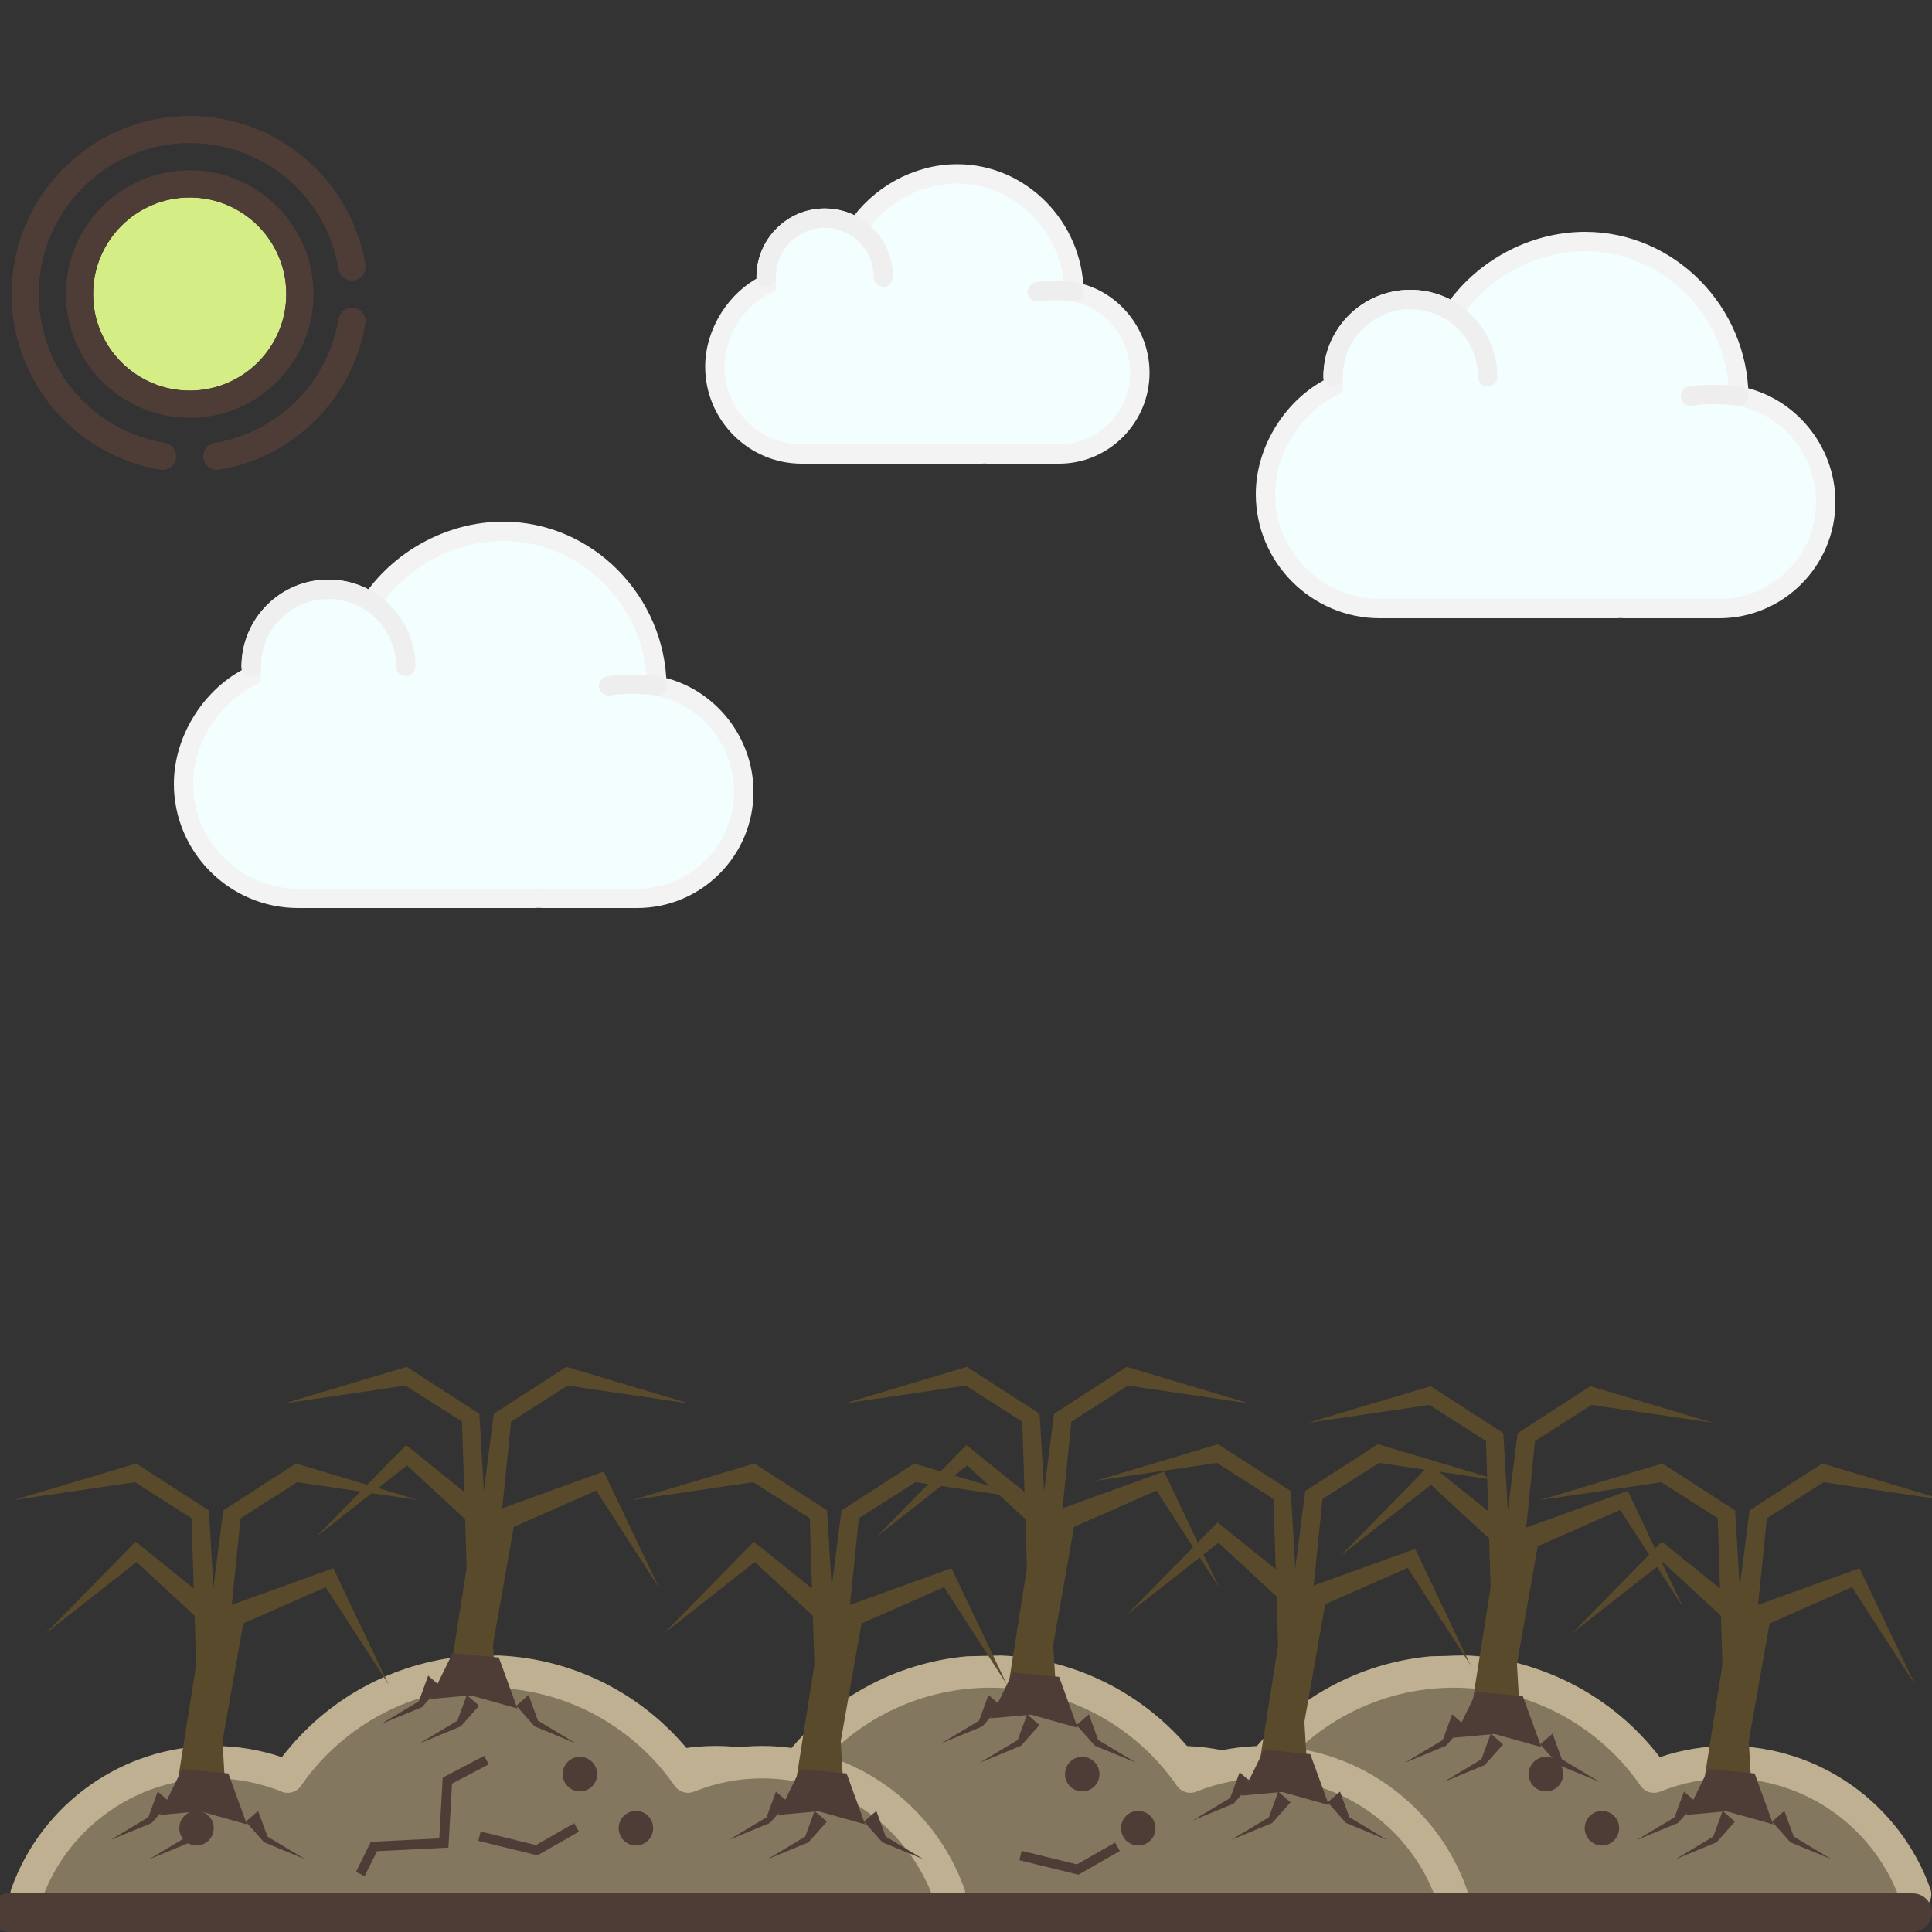 <?xml version="1.0" encoding="UTF-8"?>
<svg width="200px" height="200px" viewBox="0 0 200 200" version="1.1" xmlns="http://www.w3.org/2000/svg" xmlns:xlink="http://www.w3.org/1999/xlink">
    <rect x="0" y="0" width="200" height="200" fill="#333333" stroke="none"/>
    <!-- Generator: Sketch 43.1 (39012) - http://www.bohemiancoding.com/sketch -->
    <title>Jagung</title>
    <desc>Created with Sketch.</desc>
    <defs></defs>
    <g id="Page-1" stroke="none" stroke-width="1" fill="none" fill-rule="evenodd">
        <g id="Desktop-HD" transform="translate(-201, -155)">
            <g id="Group-4" transform="translate(104, 155)">
                <g id="Group-14" transform="translate(97, 0)">
                    <g id="Group-19" transform="translate(0, 18)">
                        <g id="Group-13-Copy" transform="translate(101, 153)">
                            <path d="M80.419,11.966 C77.844,11.966 75.336,12.537 72.967,13.664 C72.204,14.027 71.328,13.72 70.858,12.925 C66.213,5.068 58.589,0.377 50.464,0.377 C42.34,0.377 34.716,5.068 30.07,12.926 C29.6,13.721 28.725,14.027 27.961,13.664 C25.592,12.538 23.084,11.966 20.509,11.966 C12.339,11.966 4.982,17.888 2,26.776 L98.928,26.776 C95.946,17.888 88.589,11.966 80.419,11.966 Z" id="Shape" fill="#84775F" fill-rule="nonzero"></path>
                            <path d="M98.83,24.53 C95.677,15.683 87.271,9.739 77.912,9.739 C75.479,9.739 73.099,10.13 70.82,10.901 C65.97,4.571 58.572,0.714 50.632,0.377 C50.632,0.377 47.108,0.458 47.108,0.458 C39.649,1.129 32.773,4.908 28.18,10.901 C25.901,10.13 23.522,9.739 21.089,9.739 C11.73,9.739 3.323,15.683 0.17,24.53 C-0.141,25.403 0.312,26.365 1.181,26.678 C2.05,26.99 3.008,26.536 3.319,25.662 C3.387,25.472 3.46,25.284 3.534,25.096 C6.362,17.896 13.34,13.098 21.089,13.098 C23.532,13.098 25.91,13.561 28.157,14.474 C28.881,14.768 29.711,14.52 30.157,13.876 C34.563,7.51 41.794,3.71 49.5,3.71 C57.206,3.71 64.437,7.51 68.843,13.876 C69.289,14.52 70.119,14.768 70.843,14.474 C73.091,13.561 75.469,13.098 77.911,13.098 C85.66,13.098 92.638,17.896 95.467,25.096 C95.54,25.284 95.613,25.472 95.681,25.662 C95.925,26.349 96.569,26.776 97.255,26.776 C97.443,26.776 97.633,26.744 97.819,26.678 C98.689,26.365 99.141,25.403 98.83,24.53 Z" id="Shape" fill="#C0B092" fill-rule="nonzero"></path>
                            <path d="M19.344,20.047 C18.36,20.047 17.56,19.244 17.56,18.256 C17.56,17.268 18.36,16.464 19.344,16.464 C20.328,16.464 21.128,17.268 21.128,18.256 C21.128,19.244 20.328,20.047 19.344,20.047 Z" id="Shape-path" fill="#4D3D36"></path>
                            <path d="M59.033,14.449 C58.05,14.449 57.249,13.645 57.249,12.657 C57.249,11.669 58.05,10.866 59.033,10.866 C60.017,10.866 60.817,11.669 60.817,12.657 C60.817,13.645 60.017,14.449 59.033,14.449 Z" id="Shape-path" fill="#4D3D36"></path>
                            <path d="M64.831,20.047 C63.847,20.047 63.047,19.244 63.047,18.256 C63.047,17.268 63.847,16.464 64.831,16.464 C65.814,16.464 66.614,17.268 66.614,18.256 C66.614,19.244 65.814,20.047 64.831,20.047 Z" id="Shape-path" fill="#4D3D36"></path>
                        </g>
                        <g id="Group-12-Copy-3" transform="translate(53, 153)">
                            <path d="M78.584,12.684 C76.086,12.684 73.654,13.225 71.357,14.293 C70.616,14.636 69.767,14.346 69.311,13.593 C64.806,6.152 57.412,1.71 49.533,1.71 C41.654,1.71 34.261,6.152 29.755,13.593 C29.299,14.346 28.451,14.637 27.71,14.293 C25.412,13.226 22.981,12.685 20.483,12.685 C12.561,12.685 5.426,18.292 2.533,26.71 L96.533,26.71 C93.641,18.292 86.506,12.684 78.584,12.684 Z" id="Shape-Copy-3" fill="#84775F" fill-rule="nonzero"></path>
                            <path d="M98.83,24.53 C95.677,15.683 87.271,9.739 77.912,9.739 C75.479,9.739 73.099,10.13 70.82,10.901 C65.97,4.571 58.572,0.714 50.632,0.377 C50.632,0.377 47.108,0.458 47.108,0.458 C39.649,1.129 32.773,4.908 28.18,10.901 C25.901,10.13 23.522,9.739 21.089,9.739 C11.73,9.739 3.323,15.683 0.17,24.53 C-0.141,25.403 0.312,26.365 1.181,26.678 C2.05,26.99 3.008,26.536 3.319,25.662 C3.387,25.472 3.46,25.284 3.534,25.096 C6.362,17.896 13.34,13.098 21.089,13.098 C23.532,13.098 25.91,13.561 28.157,14.474 C28.881,14.768 29.711,14.52 30.157,13.876 C34.563,7.51 41.794,3.71 49.5,3.71 C57.206,3.71 64.437,7.51 68.843,13.876 C69.289,14.52 70.119,14.768 70.843,14.474 C73.091,13.561 75.469,13.098 77.911,13.098 C85.66,13.098 92.638,17.896 95.467,25.096 C95.54,25.284 95.613,25.472 95.681,25.662 C95.925,26.349 96.569,26.776 97.255,26.776 C97.443,26.776 97.633,26.744 97.819,26.678 C98.689,26.365 99.141,25.403 98.83,24.53 Z" id="Shape-Copy-2" fill="#C0B092" fill-rule="nonzero"></path>
                            <path d="M19.344,20.047 C18.36,20.047 17.56,19.244 17.56,18.256 C17.56,17.268 18.36,16.464 19.344,16.464 C20.328,16.464 21.128,17.268 21.128,18.256 C21.128,19.244 20.328,20.047 19.344,20.047 Z" id="Shape-path" fill="#4D3D36"></path>
                            <path d="M59.033,14.449 C58.05,14.449 57.249,13.645 57.249,12.657 C57.249,11.669 58.05,10.866 59.033,10.866 C60.017,10.866 60.817,11.669 60.817,12.657 C60.817,13.645 60.017,14.449 59.033,14.449 Z" id="Shape-path" fill="#4D3D36"></path>
                            <path d="M64.831,20.047 C63.847,20.047 63.047,19.244 63.047,18.256 C63.047,17.268 63.847,16.464 64.831,16.464 C65.814,16.464 66.614,17.268 66.614,18.256 C66.614,19.244 65.814,20.047 64.831,20.047 Z" id="Shape-path" fill="#4D3D36"></path>
                        </g>
                        <g id="Group-12-Copy-2" transform="translate(1, 153)">
                            <path d="M78.584,12.684 C76.086,12.684 73.654,13.225 71.357,14.293 C70.616,14.636 69.767,14.346 69.311,13.593 C64.806,6.152 57.412,1.71 49.533,1.71 C41.654,1.71 34.261,6.152 29.755,13.593 C29.299,14.346 28.451,14.637 27.71,14.293 C25.412,13.226 22.981,12.685 20.483,12.685 C12.561,12.685 5.426,18.292 2.533,26.71 L96.533,26.71 C93.641,18.292 86.506,12.684 78.584,12.684 Z" id="Shape-Copy-3" fill="#84775F" fill-rule="nonzero"></path>
                            <path d="M98.83,24.53 C95.677,15.683 87.271,9.739 77.912,9.739 C75.479,9.739 73.099,10.13 70.82,10.901 C65.97,4.571 58.572,0.714 50.632,0.377 C50.632,0.377 47.108,0.458 47.108,0.458 C39.649,1.129 32.773,4.908 28.18,10.901 C25.901,10.13 23.522,9.739 21.089,9.739 C11.73,9.739 3.323,15.683 0.17,24.53 C-0.141,25.403 0.312,26.365 1.181,26.678 C2.05,26.99 3.008,26.536 3.319,25.662 C3.387,25.472 3.46,25.284 3.534,25.096 C6.362,17.896 13.34,13.098 21.089,13.098 C23.532,13.098 25.91,13.561 28.157,14.474 C28.881,14.768 29.711,14.52 30.157,13.876 C34.563,7.51 41.794,3.71 49.5,3.71 C57.206,3.71 64.437,7.51 68.843,13.876 C69.289,14.52 70.119,14.768 70.843,14.474 C73.091,13.561 75.469,13.098 77.911,13.098 C85.66,13.098 92.638,17.896 95.467,25.096 C95.54,25.284 95.613,25.472 95.681,25.662 C95.925,26.349 96.569,26.776 97.255,26.776 C97.443,26.776 97.633,26.744 97.819,26.678 C98.689,26.365 99.141,25.403 98.83,24.53 Z" id="Shape-Copy-2" fill="#C0B092" fill-rule="nonzero"></path>
                            <path d="M19.344,20.047 C18.36,20.047 17.56,19.244 17.56,18.256 C17.56,17.268 18.36,16.464 19.344,16.464 C20.328,16.464 21.128,17.268 21.128,18.256 C21.128,19.244 20.328,20.047 19.344,20.047 Z" id="Shape-path" fill="#4D3D36"></path>
                            <path d="M59.033,14.449 C58.05,14.449 57.249,13.645 57.249,12.657 C57.249,11.669 58.05,10.866 59.033,10.866 C60.017,10.866 60.817,11.669 60.817,12.657 C60.817,13.645 60.017,14.449 59.033,14.449 Z" id="Shape-path" fill="#4D3D36"></path>
                            <path d="M64.831,20.047 C63.847,20.047 63.047,19.244 63.047,18.256 C63.047,17.268 63.847,16.464 64.831,16.464 C65.814,16.464 66.614,17.268 66.614,18.256 C66.614,19.244 65.814,20.047 64.831,20.047 Z" id="Shape-path" fill="#4D3D36"></path>
                        </g>
                        <g id="Group-16" transform="translate(1, 123)">
                            <g id="Group-15" transform="translate(28, 0)">
                                <polygon id="Path-23" fill="#594A2B" points="19.577 34.437 22.605 16.296 13.041 8.592 3.692 18.124 13.136 10.699 19.984 17.036 17.194 34.705"></polygon>
                                <polygon id="Path-23-Copy" fill="#594A2B" transform="translate(29.148, 23.649) scale(-1, 1) rotate(-19) translate(-29.148, -23.649) " points="35.577 36.437 38.605 18.296 29.041 10.592 19.692 20.124 29.136 12.699 35.984 19.036 33.194 36.705"></polygon>
                                <polygon id="Path-6" fill="#5A4A2C" points="18.408 34.243 21.005 34.623 23.905 6.17 29.761 2.437 42.326 4.287 29.637 0.499 22.114 5.354"></polygon>
                                <polygon id="Path-6-Copy" fill="#5A4A2C" transform="translate(11.367, 17.561) scale(-1, 1) translate(-11.367, -17.561) " points="0.408 34.243 3.005 34.623 3.905 6.17 9.761 2.437 22.326 4.287 9.637 0.499 2.114 5.354"></polygon>
                            </g>
                            <g id="Group-15-Copy" transform="translate(0, 10)">
                                <polygon id="Path-23" fill="#594A2B" points="19.577 34.437 22.605 16.296 13.041 8.592 3.692 18.124 13.136 10.699 19.984 17.036 17.194 34.705"></polygon>
                                <polygon id="Path-23-Copy" fill="#594A2B" transform="translate(29.148, 23.649) scale(-1, 1) rotate(-19) translate(-29.148, -23.649) " points="35.577 36.437 38.605 18.296 29.041 10.592 19.692 20.124 29.136 12.699 35.984 19.036 33.194 36.705"></polygon>
                                <polygon id="Path-6" fill="#5A4A2C" points="18.408 34.243 21.005 34.623 23.905 6.17 29.761 2.437 42.326 4.287 29.637 0.499 22.114 5.354"></polygon>
                                <polygon id="Path-6-Copy" fill="#5A4A2C" transform="translate(11.367, 17.561) scale(-1, 1) translate(-11.367, -17.561) " points="0.408 34.243 3.005 34.623 3.905 6.17 9.761 2.437 22.326 4.287 9.637 0.499 2.114 5.354"></polygon>
                            </g>
                            <g id="Group-15-Copy-2" transform="translate(64, 10)">
                                <polygon id="Path-23" fill="#594A2B" points="19.577 34.437 22.605 16.296 13.041 8.592 3.692 18.124 13.136 10.699 19.984 17.036 17.194 34.705"></polygon>
                                <polygon id="Path-23-Copy" fill="#594A2B" transform="translate(29.148, 23.649) scale(-1, 1) rotate(-19) translate(-29.148, -23.649) " points="35.577 36.437 38.605 18.296 29.041 10.592 19.692 20.124 29.136 12.699 35.984 19.036 33.194 36.705"></polygon>
                                <polygon id="Path-6" fill="#5A4A2C" points="18.408 34.243 21.005 34.623 23.905 6.17 29.761 2.437 42.326 4.287 29.637 0.499 22.114 5.354"></polygon>
                                <polygon id="Path-6-Copy" fill="#5A4A2C" transform="translate(11.367, 17.561) scale(-1, 1) translate(-11.367, -17.561) " points="0.408 34.243 3.005 34.623 3.905 6.17 9.761 2.437 22.326 4.287 9.637 0.499 2.114 5.354"></polygon>
                            </g>
                            <g id="Group-15-Copy-3" transform="translate(86, 0)">
                                <polygon id="Path-23" fill="#594A2B" points="19.577 34.437 22.605 16.296 13.041 8.592 3.692 18.124 13.136 10.699 19.984 17.036 17.194 34.705"></polygon>
                                <polygon id="Path-23-Copy" fill="#594A2B" transform="translate(29.148, 23.649) scale(-1, 1) rotate(-19) translate(-29.148, -23.649) " points="35.577 36.437 38.605 18.296 29.041 10.592 19.692 20.124 29.136 12.699 35.984 19.036 33.194 36.705"></polygon>
                                <polygon id="Path-6" fill="#5A4A2C" points="18.408 34.243 21.005 34.623 23.905 6.17 29.761 2.437 42.326 4.287 29.637 0.499 22.114 5.354"></polygon>
                                <polygon id="Path-6-Copy" fill="#5A4A2C" transform="translate(11.367, 17.561) scale(-1, 1) translate(-11.367, -17.561) " points="0.408 34.243 3.005 34.623 3.905 6.17 9.761 2.437 22.326 4.287 9.637 0.499 2.114 5.354"></polygon>
                            </g>
                            <g id="Group-15-Copy-4" transform="translate(112, 8)">
                                <polygon id="Path-23" fill="#594A2B" points="19.577 34.437 22.605 16.296 13.041 8.592 3.692 18.124 13.136 10.699 19.984 17.036 17.194 34.705"></polygon>
                                <polygon id="Path-23-Copy" fill="#594A2B" transform="translate(29.148, 23.649) scale(-1, 1) rotate(-19) translate(-29.148, -23.649) " points="35.577 36.437 38.605 18.296 29.041 10.592 19.692 20.124 29.136 12.699 35.984 19.036 33.194 36.705"></polygon>
                                <polygon id="Path-6" fill="#5A4A2C" points="18.408 34.243 21.005 34.623 23.905 6.17 29.761 2.437 42.326 4.287 29.637 0.499 22.114 5.354"></polygon>
                                <polygon id="Path-6-Copy" fill="#5A4A2C" transform="translate(11.367, 17.561) scale(-1, 1) translate(-11.367, -17.561) " points="0.408 34.243 3.005 34.623 3.905 6.17 9.761 2.437 22.326 4.287 9.637 0.499 2.114 5.354"></polygon>
                            </g>
                            <g id="Group-15-Copy-5" transform="translate(134, 2)">
                                <polygon id="Path-23" fill="#594A2B" points="19.577 34.437 22.605 16.296 13.041 8.592 3.692 18.124 13.136 10.699 19.984 17.036 17.194 34.705"></polygon>
                                <polygon id="Path-23-Copy" fill="#594A2B" transform="translate(29.148, 23.649) scale(-1, 1) rotate(-19) translate(-29.148, -23.649) " points="35.577 36.437 38.605 18.296 29.041 10.592 19.692 20.124 29.136 12.699 35.984 19.036 33.194 36.705"></polygon>
                                <polygon id="Path-6" fill="#5A4A2C" points="18.408 34.243 21.005 34.623 23.905 6.17 29.761 2.437 42.326 4.287 29.637 0.499 22.114 5.354"></polygon>
                                <polygon id="Path-6-Copy" fill="#5A4A2C" transform="translate(11.367, 17.561) scale(-1, 1) translate(-11.367, -17.561) " points="0.408 34.243 3.005 34.623 3.905 6.17 9.761 2.437 22.326 4.287 9.637 0.499 2.114 5.354"></polygon>
                            </g>
                            <g id="Group-15-Copy-6" transform="translate(158, 10)">
                                <polygon id="Path-23" fill="#594A2B" points="19.577 34.437 22.605 16.296 13.041 8.592 3.692 18.124 13.136 10.699 19.984 17.036 17.194 34.705"></polygon>
                                <polygon id="Path-23-Copy" fill="#594A2B" transform="translate(29.148, 23.649) scale(-1, 1) rotate(-19) translate(-29.148, -23.649) " points="35.577 36.437 38.605 18.296 29.041 10.592 19.692 20.124 29.136 12.699 35.984 19.036 33.194 36.705"></polygon>
                                <polygon id="Path-6" fill="#5A4A2C" points="18.408 34.243 21.005 34.623 23.905 6.17 29.761 2.437 42.326 4.287 29.637 0.499 22.114 5.354"></polygon>
                                <polygon id="Path-6-Copy" fill="#5A4A2C" transform="translate(11.367, 17.561) scale(-1, 1) translate(-11.367, -17.561) " points="0.408 34.243 3.005 34.623 3.905 6.17 9.761 2.437 22.326 4.287 9.637 0.499 2.114 5.354"></polygon>
                            </g>
                            <g id="Group-17" transform="translate(168, 42)" fill="#4D3D36">
                                <polygon id="Path-7" points="7.853 0.127 5.522 4.884 9.716 4.502 14.558 5.859 12.64 0.589"></polygon>
                                <polygon id="Path-8" points="5.326 2.466 4.354 5.122 0.445 7.471 4.701 5.716 6.596 3.578"></polygon>
                                <polygon id="Path-8-Copy" points="9.326 4.466 8.354 7.122 4.445 9.471 8.701 7.716 10.596 5.578"></polygon>
                                <polygon id="Path-8-Copy-2" transform="translate(17.521, 6.968) scale(-1, 1) translate(-17.521, -6.968) " points="19.326 4.466 18.354 7.122 14.445 9.471 18.701 7.716 20.596 5.578"></polygon>
                            </g>
                            <g id="Group-17-Copy" transform="translate(144, 34)" fill="#4D3D36">
                                <polygon id="Path-7" points="7.853 0.127 5.522 4.884 9.716 4.502 14.558 5.859 12.64 0.589"></polygon>
                                <polygon id="Path-8" points="5.326 2.466 4.354 5.122 0.445 7.471 4.701 5.716 6.596 3.578"></polygon>
                                <polygon id="Path-8-Copy" points="9.326 4.466 8.354 7.122 4.445 9.471 8.701 7.716 10.596 5.578"></polygon>
                                <polygon id="Path-8-Copy-2" transform="translate(17.521, 6.968) scale(-1, 1) translate(-17.521, -6.968) " points="19.326 4.466 18.354 7.122 14.445 9.471 18.701 7.716 20.596 5.578"></polygon>
                            </g>
                            <g id="Group-17-Copy-2" transform="translate(122, 40)" fill="#4D3D36">
                                <polygon id="Path-7" points="7.853 0.127 5.522 4.884 9.716 4.502 14.558 5.859 12.64 0.589"></polygon>
                                <polygon id="Path-8" points="5.326 2.466 4.354 5.122 0.445 7.471 4.701 5.716 6.596 3.578"></polygon>
                                <polygon id="Path-8-Copy" points="9.326 4.466 8.354 7.122 4.445 9.471 8.701 7.716 10.596 5.578"></polygon>
                                <polygon id="Path-8-Copy-2" transform="translate(17.521, 6.968) scale(-1, 1) translate(-17.521, -6.968) " points="19.326 4.466 18.354 7.122 14.445 9.471 18.701 7.716 20.596 5.578"></polygon>
                            </g>
                            <g id="Group-17-Copy-3" transform="translate(96, 32)" fill="#4D3D36">
                                <polygon id="Path-7" points="7.853 0.127 5.522 4.884 9.716 4.502 14.558 5.859 12.64 0.589"></polygon>
                                <polygon id="Path-8" points="5.326 2.466 4.354 5.122 0.445 7.471 4.701 5.716 6.596 3.578"></polygon>
                                <polygon id="Path-8-Copy" points="9.326 4.466 8.354 7.122 4.445 9.471 8.701 7.716 10.596 5.578"></polygon>
                                <polygon id="Path-8-Copy-2" transform="translate(17.521, 6.968) scale(-1, 1) translate(-17.521, -6.968) " points="19.326 4.466 18.354 7.122 14.445 9.471 18.701 7.716 20.596 5.578"></polygon>
                            </g>
                            <g id="Group-17-Copy-4" transform="translate(74, 42)" fill="#4D3D36">
                                <polygon id="Path-7" points="7.853 0.127 5.522 4.884 9.716 4.502 14.558 5.859 12.64 0.589"></polygon>
                                <polygon id="Path-8" points="5.326 2.466 4.354 5.122 0.445 7.471 4.701 5.716 6.596 3.578"></polygon>
                                <polygon id="Path-8-Copy" points="9.326 4.466 8.354 7.122 4.445 9.471 8.701 7.716 10.596 5.578"></polygon>
                                <polygon id="Path-8-Copy-2" transform="translate(17.521, 6.968) scale(-1, 1) translate(-17.521, -6.968) " points="19.326 4.466 18.354 7.122 14.445 9.471 18.701 7.716 20.596 5.578"></polygon>
                            </g>
                            <g id="Group-17-Copy-5" transform="translate(38, 30)" fill="#4D3D36">
                                <polygon id="Path-7" points="7.853 0.127 5.522 4.884 9.716 4.502 14.558 5.859 12.64 0.589"></polygon>
                                <polygon id="Path-8" points="5.326 2.466 4.354 5.122 0.445 7.471 4.701 5.716 6.596 3.578"></polygon>
                                <polygon id="Path-8-Copy" points="9.326 4.466 8.354 7.122 4.445 9.471 8.701 7.716 10.596 5.578"></polygon>
                                <polygon id="Path-8-Copy-2" transform="translate(17.521, 6.968) scale(-1, 1) translate(-17.521, -6.968) " points="19.326 4.466 18.354 7.122 14.445 9.471 18.701 7.716 20.596 5.578"></polygon>
                            </g>
                            <g id="Group-17-Copy-6" transform="translate(10, 42)" fill="#4D3D36">
                                <polygon id="Path-7" points="7.853 0.127 5.522 4.884 9.716 4.502 14.558 5.859 12.64 0.589"></polygon>
                                <polygon id="Path-8" points="5.326 2.466 4.354 5.122 0.445 7.471 4.701 5.716 6.596 3.578"></polygon>
                                <polygon id="Path-8-Copy" points="9.326 4.466 8.354 7.122 4.445 9.471 8.701 7.716 10.596 5.578"></polygon>
                                <polygon id="Path-8-Copy-2" transform="translate(17.521, 6.968) scale(-1, 1) translate(-17.521, -6.968) " points="19.326 4.466 18.354 7.122 14.445 9.471 18.701 7.716 20.596 5.578"></polygon>
                            </g>
                            <g id="Group-18" transform="translate(36, 41)" stroke="#4D3D36">
                                <polyline id="Path-24" points="13.36 0.203 9.313 2.331 8.946 8.788 1.71 9.149 0.296 11.999"></polyline>
                                <polyline id="Path-25" points="22.682 7.18 18.56 9.537 12.638 8.085"></polyline>
                            </g>
                            <g id="Group-18-Copy" transform="translate(92, 43)" stroke="#4D3D36">
                                <polyline id="Path-25" points="22.682 7.18 18.56 9.537 12.638 8.085"></polyline>
                            </g>
                        </g>
                        <g id="Group-8" transform="translate(99.5, 180) rotate(90) translate(-99.5, -180) translate(98.5, 80.5)" stroke="#4D3D36" stroke-width="4" stroke-linecap="round">
                            <path d="M1,1 L1,198.08" id="Path-20"></path>
                        </g>
                        <g id="cloud" transform="translate(19, 37)" fill-rule="nonzero" stroke-width="2" stroke-linecap="round">
                            <path d="M49.003,16 C48.888,7.301 41.81,0 33.084,0 C27.525,0 22.305,3.005 19.423,7.336 C18.157,6.493 16.636,6 15,6 C10.582,6 7,9.582 7,14 C7,14.153 7.014,14.302 7.023,14.454 C7.013,14.636 7,14.82 7,15 C3.012,16.912 0,21.457 0,26.155 C0,32.67 5.33,38 11.845,38 L36.352,38 C36.49,38 36.624,37.984 36.76,37.979 C36.897,37.984 37.031,38 37.169,38 L46.972,38 C53.037,38 58,33.037 58,26.972 C58,21.601 54.106,16.961 49.003,16 Z" id="Shape" stroke="#F3F3F3" fill="#F3FEFF"></path>
                            <path d="M49.003,16 C49.003,16 46.468,15.625 44,16" id="Shape" stroke="#EEEEEE" fill="#7FABDA"></path>
                            <path d="M7,14 C7,9.582 10.582,6 15,6 C19.418,6 23,9.582 23,14" id="Shape" stroke="#EFEFEF"></path>
                        </g>
                        <g id="cloud-copy-2" transform="translate(74, 0)" fill-rule="nonzero" stroke-width="2" stroke-linecap="round">
                            <path d="M37.175,12.211 C37.087,5.572 31.718,0 25.098,0 C20.881,0 16.921,2.293 14.735,5.599 C13.774,4.955 12.62,4.579 11.379,4.579 C8.028,4.579 5.31,7.313 5.31,10.684 C5.31,10.801 5.321,10.915 5.328,11.031 C5.32,11.17 5.31,11.31 5.31,11.447 C2.285,12.907 0,16.375 0,19.96 C0,24.932 4.043,29 8.986,29 L27.577,29 C27.682,29 27.784,28.988 27.887,28.984 C27.991,28.988 28.092,29 28.197,29 L35.634,29 C40.235,29 44,25.212 44,20.584 C44,16.485 41.046,12.944 37.175,12.211 Z" id="Shape" stroke="#F3F3F3" fill="#F3FEFF"></path>
                            <path d="M37.175,12.211 C37.175,12.211 35.252,11.924 33.379,12.211" id="Shape" stroke="#EEEEEE" fill="#7FABDA"></path>
                            <path d="M5.31,10.684 C5.31,7.313 8.028,4.579 11.379,4.579 C14.731,4.579 17.448,7.313 17.448,10.684" id="Shape" stroke="#EFEFEF"></path>
                        </g>
                        <g id="cloud-copy" transform="translate(131, 7)" fill-rule="nonzero" stroke-width="2" stroke-linecap="round">
                            <path d="M49.003,16 C48.888,7.301 41.81,0 33.084,0 C27.525,0 22.305,3.005 19.423,7.336 C18.157,6.493 16.636,6 15,6 C10.582,6 7,9.582 7,14 C7,14.153 7.014,14.302 7.023,14.454 C7.013,14.636 7,14.82 7,15 C3.012,16.912 0,21.457 0,26.155 C0,32.67 5.33,38 11.845,38 L36.352,38 C36.49,38 36.624,37.984 36.76,37.979 C36.897,37.984 37.031,38 37.169,38 L46.972,38 C53.037,38 58,33.037 58,26.972 C58,21.601 54.106,16.961 49.003,16 Z" id="Shape" stroke="#F3F3F3" fill="#F3FEFF"></path>
                            <path d="M49.003,16 C49.003,16 46.468,15.625 44,16" id="Shape" stroke="#EEEEEE" fill="#7FABDA"></path>
                            <path d="M7,14 C7,9.582 10.582,6 15,6 C19.418,6 23,9.582 23,14" id="Shape" stroke="#EFEFEF"></path>
                        </g>
                    </g>
                    <g id="Group-5" transform="translate(1, 12)" fill-rule="nonzero">
                        <path d="M18.638,8.44 C13.124,8.44 8.638,12.926 8.638,18.439 C8.638,23.953 13.124,28.439 18.638,28.439 C24.152,28.439 28.637,23.953 28.637,18.439 C28.637,12.926 24.152,8.44 18.638,8.44 Z" id="Shape" fill="#D4ED85"></path>
                        <path d="M31.451,18.439 C31.451,11.374 25.703,5.627 18.638,5.627 C11.573,5.627 5.825,11.374 5.825,18.439 C5.825,25.505 11.573,31.252 18.638,31.252 C25.703,31.253 31.451,25.505 31.451,18.439 Z M18.638,28.439 C13.124,28.439 8.638,23.953 8.638,18.44 C8.638,12.926 13.124,8.44 18.638,8.44 C24.152,8.44 28.637,12.926 28.637,18.439 C28.637,23.953 24.152,28.439 18.638,28.439 Z" id="Shape" fill="#4D3D36"></path>
                        <path d="M15.593,36.626 C15.671,36.639 15.749,36.646 15.826,36.646 C16.501,36.646 17.097,36.158 17.212,35.47 C17.34,34.704 16.822,33.979 16.056,33.851 C8.498,32.589 3.012,26.108 3.012,18.439 C3.012,9.823 10.022,2.813 18.638,2.813 C26.306,2.813 32.788,8.299 34.05,15.858 C34.178,16.624 34.902,17.143 35.669,17.014 C36.435,16.886 36.953,16.161 36.824,15.395 C36.115,11.143 33.908,7.248 30.61,4.426 C27.275,1.572 23.023,0 18.638,0 C8.47,0 0.198,8.272 0.198,18.439 C0.198,22.824 1.77,27.076 4.624,30.412 C7.446,33.709 11.341,35.916 15.593,36.626 Z" id="Shape" fill="#4D3D36"></path>
                        <path d="M21.449,36.646 C21.526,36.646 21.604,36.639 21.682,36.626 C29.444,35.331 35.529,29.246 36.824,21.484 C36.952,20.718 36.435,19.993 35.668,19.865 C34.902,19.736 34.177,20.255 34.049,21.021 C32.952,27.597 27.796,32.754 21.219,33.851 C20.453,33.979 19.935,34.704 20.063,35.47 C20.178,36.158 20.774,36.646 21.449,36.646 Z" id="Shape" fill="#4D3D36"></path>
                    </g>
                </g>
            </g>
        </g>
    </g>
</svg>